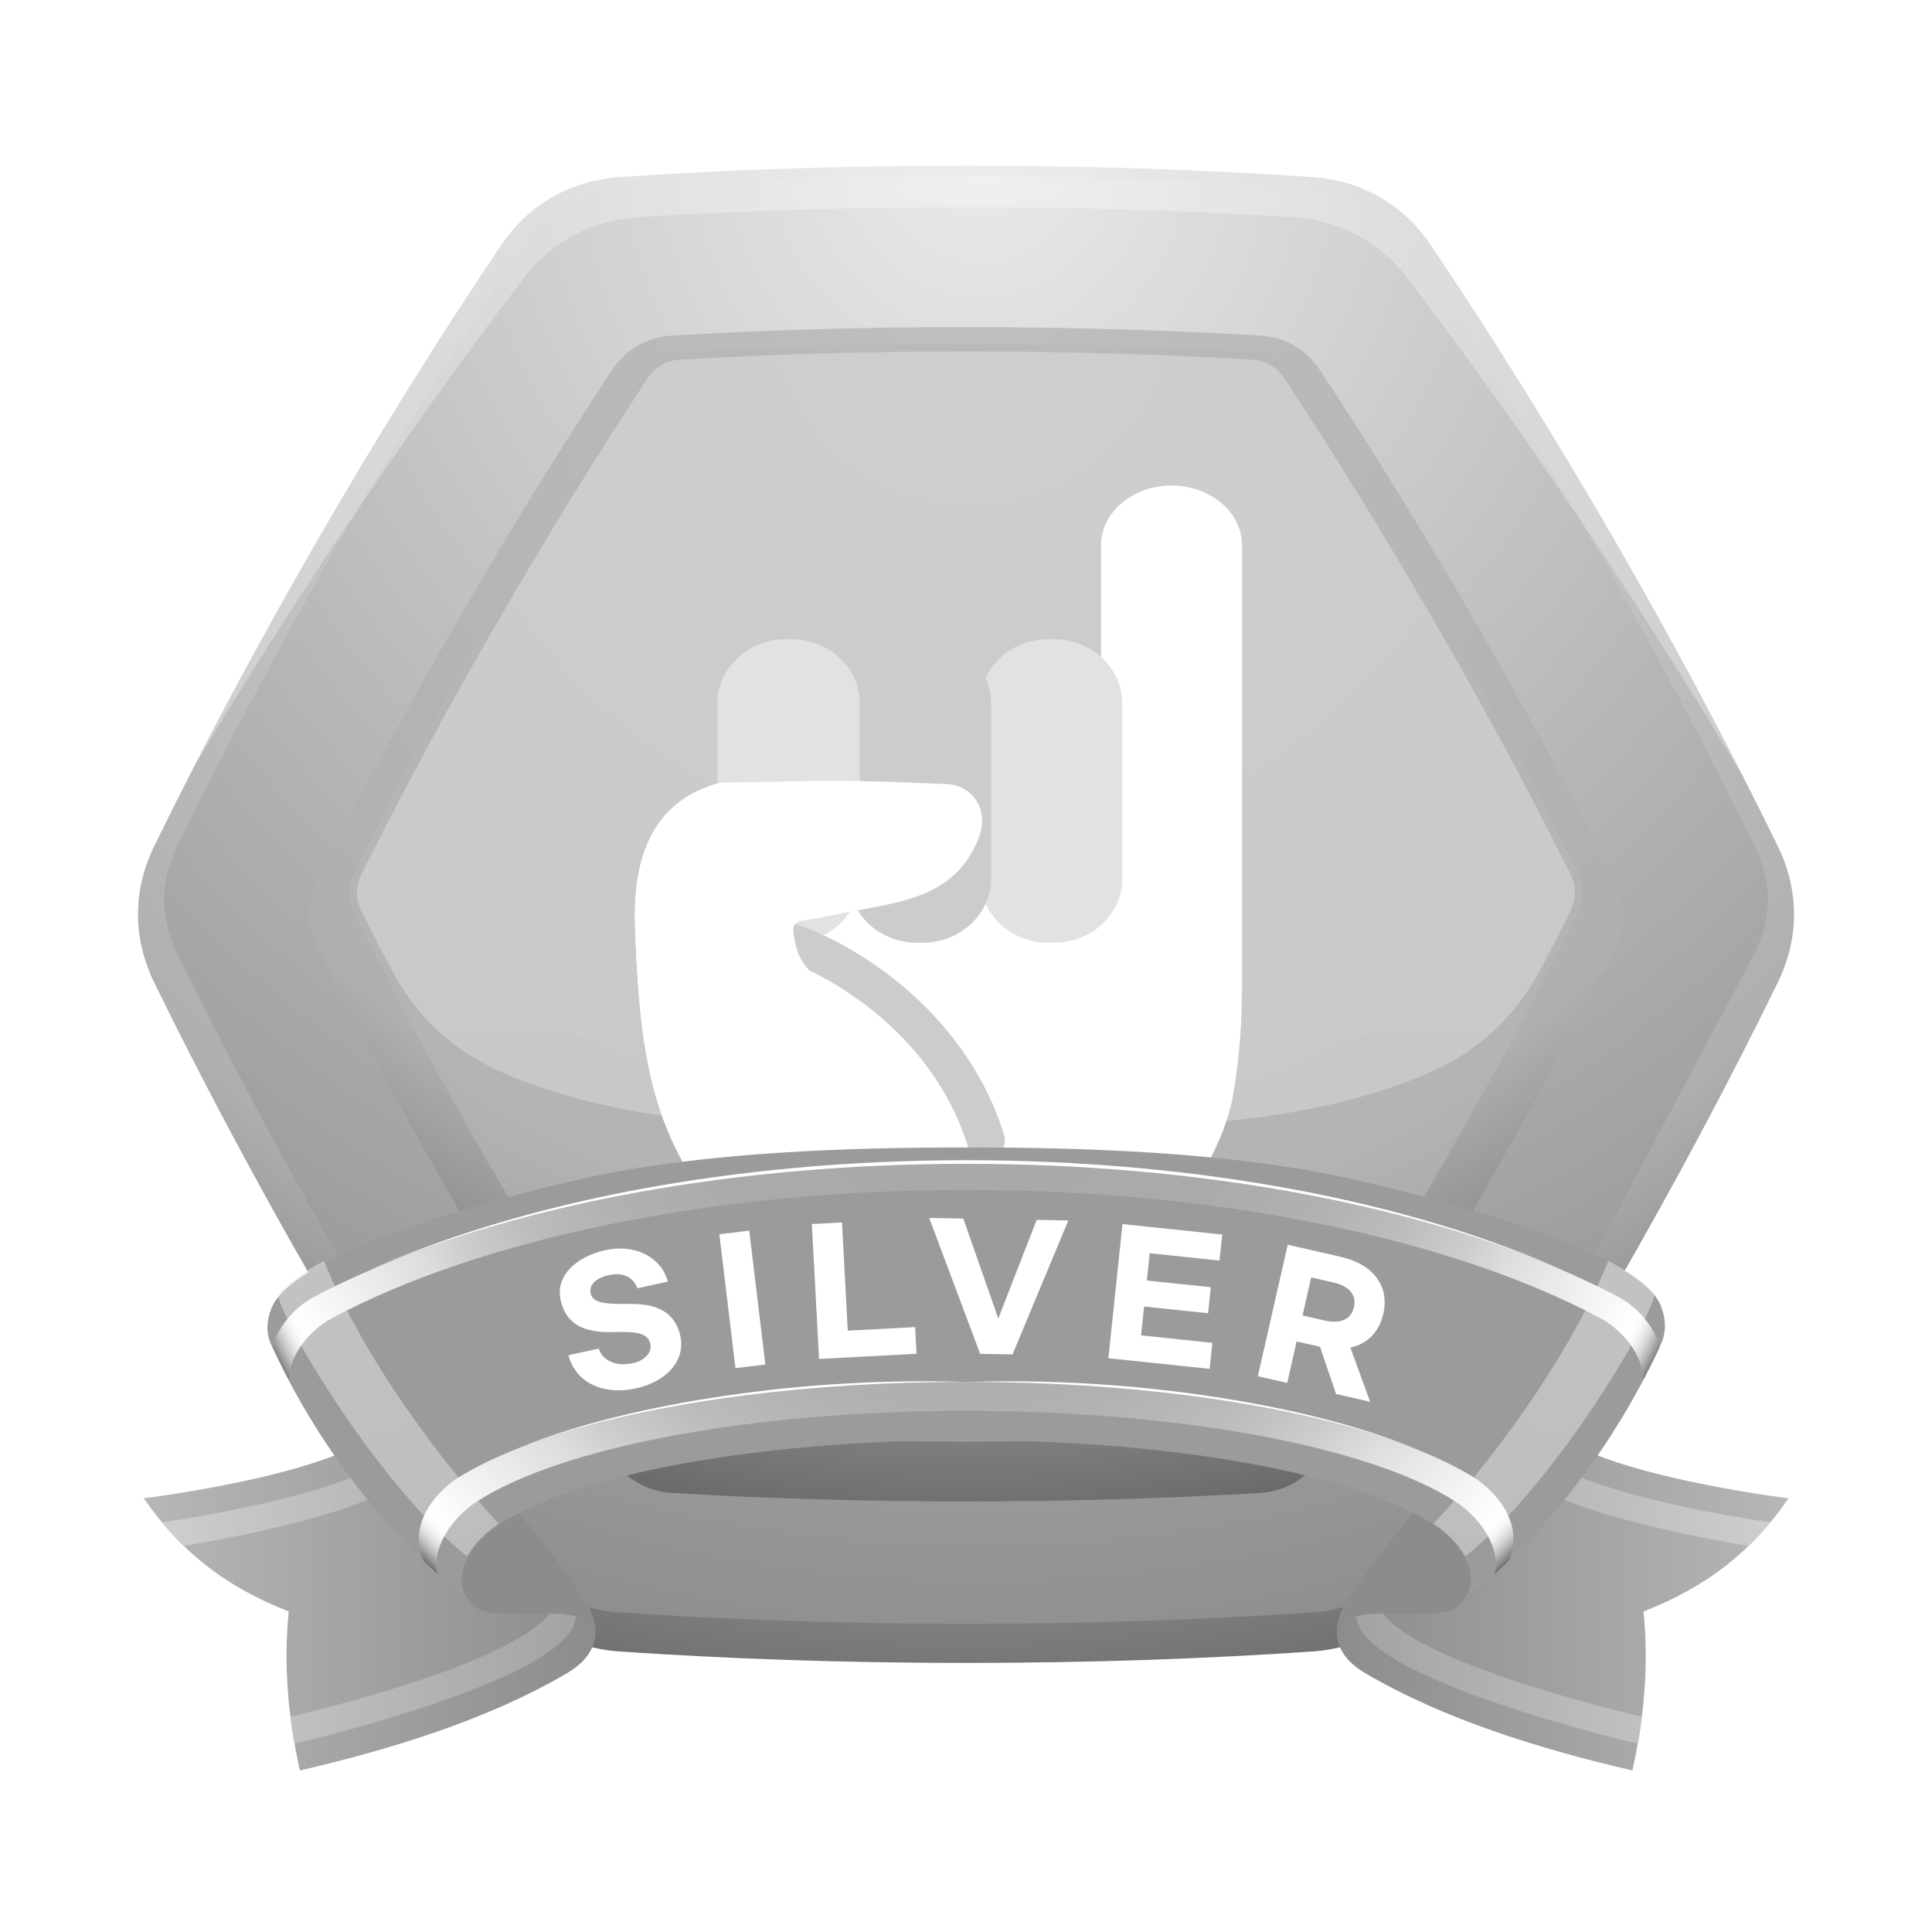 <svg width="70" height="70" viewBox="0 0 70 70" fill="none" xmlns="http://www.w3.org/2000/svg">
<rect width="70" height="70" fill="white"/>
<path d="M46.107 52.362H23.894L22.882 54.116H47.119L46.107 52.362Z" fill="url(#paint0_linear_1074_23406)"/>
<path d="M5.598 30.635C7.328 27.098 9.31 23.367 11.508 19.563C13.705 15.758 15.942 12.178 18.139 8.912C19.149 7.41 20.652 6.541 22.458 6.418C26.387 6.147 30.606 6.003 35 6.003C39.396 6.003 43.615 6.149 47.542 6.418C49.35 6.541 50.852 7.41 51.863 8.912C54.058 12.179 56.296 15.761 58.495 19.563C60.689 23.369 62.675 27.098 64.402 30.635C65.2 32.26 65.2 33.994 64.402 35.62C62.673 39.157 60.689 42.885 58.495 46.689C56.296 50.494 54.058 54.076 51.863 57.341C50.849 58.845 49.347 59.712 47.542 59.837C43.615 60.106 39.396 60.251 35 60.251C30.606 60.251 26.388 60.105 22.458 59.837C20.651 59.714 19.149 58.847 18.139 57.343C15.941 54.074 13.704 50.492 11.508 46.69C9.31 42.884 7.328 39.158 5.598 35.621C4.801 33.994 4.801 32.26 5.598 30.635Z" fill="url(#paint1_radial_1074_23406)"/>
<path d="M63.59 34.513C64.203 33.253 64.203 31.952 63.59 30.695C61.736 26.89 59.74 23.156 57.631 19.489C55.522 15.821 53.295 12.217 50.943 8.703C50.165 7.543 49.044 6.89 47.65 6.795C43.439 6.508 39.216 6.374 35 6.374C30.784 6.374 26.56 6.508 22.353 6.797C20.961 6.893 19.838 7.543 19.06 8.704C16.706 12.219 14.48 15.822 12.372 19.49C10.263 23.157 8.265 26.892 6.411 30.696C5.798 31.956 5.798 33.256 6.411 34.513C8.265 38.317 10.263 42.052 12.372 45.72C14.48 49.386 16.705 52.991 19.06 56.505C19.838 57.664 20.961 58.318 22.353 58.412C26.56 58.701 30.784 58.832 35 58.832C39.217 58.832 43.439 58.701 47.648 58.412C49.042 58.315 50.165 57.664 50.941 56.505C53.295 52.991 55.519 49.386 57.629 45.72" fill="url(#paint2_radial_1074_23406)"/>
<path d="M11.525 34.396C13.113 37.567 14.805 40.69 16.578 43.761C18.351 46.83 20.21 49.86 22.162 52.821C22.671 53.592 23.44 54.038 24.363 54.092C27.904 54.303 31.454 54.399 35 54.399C38.546 54.399 42.098 54.303 45.641 54.092C46.561 54.038 47.33 53.594 47.838 52.821C49.791 49.86 51.651 46.833 53.422 43.761C55.195 40.689 56.891 37.567 58.477 34.396C58.893 33.57 58.893 32.681 58.477 31.855C56.891 28.681 55.198 25.56 53.422 22.49C51.651 19.42 49.791 16.39 47.838 13.427C47.33 12.657 46.561 12.212 45.641 12.157C42.098 11.947 38.545 11.852 35 11.852C31.455 11.852 27.904 11.947 24.363 12.157C23.441 12.212 22.671 12.657 22.162 13.427C20.209 16.39 18.351 19.417 16.578 22.49C14.805 25.56 13.114 28.681 11.525 31.855C11.111 32.681 11.111 33.57 11.525 34.396Z" fill="url(#paint3_radial_1074_23406)"/>
<path opacity="0.65" d="M12.85 33.146C14.4 36.24 16.049 39.285 17.779 42.28C19.509 45.278 21.32 48.226 23.224 51.116C23.553 51.615 24.029 51.89 24.627 51.924C28.081 52.131 31.541 52.225 35.002 52.225C38.461 52.225 41.92 52.131 45.376 51.924C45.975 51.891 46.45 51.615 46.777 51.116C48.683 48.226 50.493 45.278 52.222 42.28C53.952 39.285 55.603 36.24 57.152 33.146C57.421 32.611 57.421 32.063 57.152 31.527C55.603 28.433 53.956 25.388 52.222 22.392C50.493 19.398 48.683 16.449 46.777 13.558C46.45 13.056 45.972 12.785 45.376 12.747C41.921 12.544 38.462 12.448 35.002 12.448C31.542 12.448 28.083 12.544 24.627 12.747C24.029 12.782 23.553 13.056 23.224 13.558C21.32 16.449 19.508 19.398 17.779 22.392C16.049 25.388 14.4 28.433 12.85 31.527C12.581 32.063 12.581 32.611 12.85 33.146Z" fill="#B7B7B7"/>
<path opacity="0.4" d="M45.357 13.032C41.91 12.827 38.453 12.733 34.999 12.733C31.545 12.733 28.091 12.827 24.643 13.032C24.134 13.063 23.741 13.291 23.46 13.715C21.559 16.6 19.75 19.545 18.023 22.536C16.296 25.526 14.65 28.565 13.103 31.653C12.875 32.11 12.875 32.564 13.103 33.019C13.435 33.683 13.773 34.345 14.115 35.003C15.071 36.851 16.47 38.14 18.389 38.941C23.288 40.991 28.959 40.884 34.999 40.884C41.042 40.884 46.71 40.988 51.611 38.941C53.529 38.136 54.927 36.849 55.883 35.003C56.226 34.345 56.562 33.683 56.894 33.019C57.123 32.564 57.123 32.11 56.894 31.653C55.349 28.565 53.705 25.526 51.976 22.536C50.248 19.545 48.439 16.598 46.538 13.715C46.262 13.291 45.863 13.064 45.357 13.032Z" fill="url(#paint4_linear_1074_23406)"/>
<g opacity="0.3">
<path d="M35 7.508C30.848 7.508 26.868 7.633 23.16 7.867C21.452 7.974 20.002 8.741 18.982 10.072C16.74 12.998 14.4 16.278 12.04 19.83C10.269 22.498 8.588 25.162 7.024 27.784C8.393 25.115 9.892 22.36 11.508 19.56C13.705 15.755 15.942 12.175 18.139 8.91C19.149 7.408 20.652 6.539 22.458 6.416C26.387 6.145 30.606 6 35 6C39.395 6 43.613 6.146 47.542 6.416C49.35 6.539 50.852 7.408 51.861 8.91C54.058 12.178 56.296 15.76 58.495 19.56C60.189 22.501 61.762 25.399 63.185 28.193C61.546 25.448 59.789 22.651 57.931 19.854C55.57 16.294 53.236 13.013 50.991 10.076C49.974 8.743 48.519 7.974 46.81 7.867C43.105 7.633 39.125 7.508 35 7.508Z" fill="url(#paint5_radial_1074_23406)"/>
</g>
<path d="M64.801 54.284C63.625 54.148 56.055 53.039 56.055 51.246C56.055 51.019 56.174 50.803 56.405 50.59C52.828 52.982 51.174 54.44 48.801 58.029C48.477 58.521 48.35 59.049 48.5 59.538C48.619 59.93 48.918 60.299 49.439 60.605C52.322 62.31 55.886 63.392 59.144 64.148C59.582 62.202 59.742 60.28 59.547 58.386C61.887 57.478 63.52 56.158 64.801 54.284Z" fill="url(#paint6_linear_1074_23406)"/>
<path d="M49.873 58.03C50.334 59.817 56.877 61.58 59.486 62.198C59.447 62.523 59.398 62.851 59.34 63.177C56.986 62.618 49.726 60.683 49.185 58.781C49.045 58.316 49.174 57.818 49.492 57.351L50.181 56.675C49.875 57.12 49.75 57.59 49.873 58.03ZM63.354 56.011C61.3 55.677 54.786 54.444 54.68 52.753C54.653 52.48 54.774 52.205 55.02 51.94L55.712 51.263C55.475 51.498 55.352 51.746 55.366 51.995C55.419 53.748 62.538 54.929 64.138 55.156C63.895 55.461 63.631 55.744 63.354 56.011Z" fill="url(#paint7_linear_1074_23406)"/>
<path d="M52.768 58.242C51.774 58.914 48.196 57.713 48.5 59.538C48.35 59.049 48.477 58.521 48.801 58.029C51.17 54.437 54.239 51.347 57.819 48.959C57.59 49.17 57.467 49.391 57.467 49.615C57.467 50.136 58.078 50.582 58.975 50.953C58.104 52.614 54.367 57.174 52.768 58.242Z" fill="#8C8C8C"/>
<path d="M5.208 54.284C6.385 54.148 13.957 53.039 13.957 51.246C13.957 51.019 13.837 50.803 13.608 50.59C17.185 52.982 18.841 54.44 21.211 58.029C21.536 58.521 21.663 59.049 21.512 59.538C21.39 59.93 21.091 60.299 20.572 60.605C17.688 62.31 14.124 63.392 10.867 64.148C10.429 62.202 10.269 60.28 10.461 58.386C8.126 57.478 6.493 56.158 5.208 54.284Z" fill="url(#paint8_linear_1074_23406)"/>
<path d="M20.139 58.03C19.677 59.817 13.134 61.58 10.523 62.198C10.564 62.523 10.613 62.851 10.671 63.177C13.025 62.618 20.285 60.683 20.825 58.781C20.962 58.316 20.836 57.818 20.52 57.351L19.829 56.675C20.136 57.12 20.262 57.59 20.139 58.03ZM6.656 56.011C8.71 55.677 15.227 54.444 15.331 52.753C15.359 52.48 15.237 52.205 14.99 51.94L14.299 51.263C14.538 51.498 14.658 51.746 14.645 51.995C14.59 53.748 7.473 54.929 5.869 55.156C6.118 55.461 6.379 55.744 6.656 56.011Z" fill="url(#paint9_linear_1074_23406)"/>
<path d="M17.244 58.242C18.239 58.914 21.817 57.713 21.512 59.538C21.663 59.049 21.536 58.521 21.211 58.029C18.842 54.437 15.772 51.347 12.194 48.959C12.423 49.17 12.544 49.391 12.544 49.615C12.544 50.136 11.934 50.582 11.038 50.953C11.909 52.614 15.643 57.174 17.244 58.242Z" fill="#8C8C8C"/>
<g filter="url(#filter0_d_1074_23406)">
<path d="M25.939 27.4C27.215 27.002 36.481 27.515 36.481 27.515L38.169 27.052L39.893 27.587V18.757C39.893 17.562 41.036 16.593 42.446 16.593C43.858 16.593 45.001 17.562 45.001 18.757V34.83C45.001 34.839 44.999 34.845 44.999 34.852C44.993 36.033 44.922 37.281 44.679 38.668C44.345 40.573 42.976 42.609 42.066 43.473C41.152 44.336 41.32 45.508 41.32 45.508L41.335 48.739H27.486V45.674C27.486 45.211 27.494 44.711 27.129 44.246C26.764 43.782 26.514 43.486 25.207 41.864C23.443 39.236 23.145 36.328 23.008 32.567C22.87 28.808 24.662 27.801 25.939 27.4Z" fill="white"/>
<path d="M35.507 30.838C35.507 32.119 36.62 33.158 37.994 33.158H38.178C39.55 33.158 40.663 32.119 40.663 30.838V24.48C40.663 23.199 39.55 22.16 38.178 22.16H37.994C36.62 22.16 35.507 23.199 35.507 24.48V30.838Z" fill="#E2E2E2"/>
<path d="M30.75 30.838C30.75 32.119 31.863 33.158 33.237 33.158H33.421C34.794 33.158 35.907 32.119 35.907 30.838V24.48C35.907 23.199 34.794 22.16 33.421 22.16H33.237C31.863 22.16 30.75 23.199 30.75 24.48V30.838Z" fill="#CCCCCC"/>
<path d="M25.994 30.838C25.994 32.119 27.107 33.158 28.481 33.158H28.665C30.037 33.158 31.15 32.119 31.15 30.838V24.48C31.15 23.199 30.037 22.16 28.665 22.16H28.481C27.107 22.16 25.994 23.199 25.994 24.48V30.838Z" fill="#E2E2E2"/>
<path d="M27.844 32.888C27.958 32.526 28.343 32.324 28.705 32.437C30.663 33.048 34.909 35.416 36.376 40.107C36.488 40.468 36.287 40.855 35.925 40.968C35.563 41.08 35.177 40.878 35.063 40.517C33.779 36.411 30.004 34.284 28.295 33.749C27.933 33.636 27.73 33.252 27.844 32.888Z" fill="#CCCCCC"/>
<path d="M30.164 27.291C31.001 27.293 31.838 27.312 32.679 27.344C33.086 27.361 33.494 27.375 33.901 27.393C34.257 27.409 34.593 27.393 34.902 27.566C35.458 27.879 35.662 28.457 35.563 28.995C35.516 29.255 35.411 29.507 35.287 29.744C34.512 31.232 33.178 31.612 31.285 31.941C30.551 32.07 29.817 32.243 29.08 32.352C28.726 32.406 28.723 32.621 28.759 32.885C28.786 33.078 28.833 33.276 28.893 33.465C29.011 33.833 29.306 34.178 29.619 34.447C29.931 34.718 30.545 35.279 30.907 35.5C32.982 36.756 33.593 37.866 34.345 39.625C34.93 40.989 29.183 42.594 26.461 43.42C26.192 43.088 25.819 42.627 25.21 41.869C23.446 39.242 23.147 36.334 23.011 32.572C22.874 28.81 24.664 27.801 25.941 27.402C25.998 27.382 26.075 27.369 26.161 27.354C27.226 27.339 28.1 27.328 28.445 27.316C29.018 27.299 29.591 27.29 30.164 27.291Z" fill="white"/>
<path d="M25.489 49.674C25.489 50.389 26.076 50.969 26.8 50.969H41.723C42.448 50.969 43.035 50.389 43.035 49.674V47.732C43.035 47.014 42.448 46.434 41.723 46.434H26.8C26.076 46.434 25.489 47.014 25.489 47.732V49.674Z" fill="#F89C48"/>
</g>
<path d="M60.172 47.302C59.289 45.114 50.658 43.065 48.451 42.606C44.301 41.746 39.338 41.574 35.029 41.574C35.021 41.574 35.013 41.574 35.006 41.574C34.999 41.574 34.988 41.574 34.982 41.574C30.675 41.574 25.713 41.746 21.563 42.605C19.354 43.064 10.723 45.199 9.841 47.386C9.645 47.88 9.636 48.313 9.835 48.74C10.661 50.544 11.69 52.238 12.914 53.828C14.164 55.451 15.617 56.931 17.246 58.251C16.133 57.339 17.012 55.957 18.025 55.274C19.385 54.361 21.737 53.583 24.696 53.036C27.625 52.499 31.18 52.181 35.007 52.179C38.834 52.181 42.393 52.497 45.32 53.034C48.279 53.581 50.633 54.356 51.99 55.268C53.004 55.952 53.885 57.326 52.769 58.239C54.4 56.921 55.851 55.428 57.103 53.805C58.326 52.215 59.355 50.497 60.179 48.698C60.377 48.271 60.365 47.797 60.172 47.302Z" fill="#9B9B9B"/>
<path opacity="0.5" d="M18.069 55.208C16.704 53.728 15.412 52.07 14.316 50.421C13.253 48.818 12.325 47.15 11.739 45.683C11.132 46.009 10.627 46.349 10.281 46.691C10.203 46.767 10.132 46.847 10.07 46.925C10.09 47.017 10.112 47.103 10.146 47.192C10.574 48.271 11.603 50.035 12.845 51.786C14.119 53.584 15.627 55.37 16.919 56.387C17.161 55.954 17.554 55.559 17.971 55.279C18.069 55.208 18.069 55.208 18.069 55.208Z" fill="url(#paint10_radial_1074_23406)"/>
<path d="M16.594 53.541C15.667 54.141 14.775 55.35 15.362 56.567C15.711 56.899 15.78 56.964 15.85 57.033C15.627 56.006 16.438 54.953 17.282 54.401C18.797 53.423 21.275 52.597 24.351 52.022C27.398 51.452 31.064 51.119 35.003 51.116C35.003 50.767 35.005 50.42 35.005 50.069C30.974 50.069 27.212 50.423 24.057 51.022C20.873 51.631 18.255 52.502 16.594 53.541ZM10.47 49.996C10.482 49.098 11.207 48.205 12.018 47.764C14.705 46.327 18.164 45.16 22.096 44.357C25.977 43.561 30.363 43.113 35.007 43.113C35.007 42.8 35.007 42.484 35.007 42.173C30.28 42.171 25.809 42.632 21.826 43.45C17.798 44.281 14.226 45.487 11.393 46.98C10.698 47.348 10.066 48.051 9.88 48.801C9.994 49.045 10.03 49.122 10.03 49.122C10.47 49.996 10.47 49.996 10.47 49.996Z" fill="url(#paint11_radial_1074_23406)"/>
<path opacity="0.5" d="M51.941 55.208C53.306 53.728 54.599 52.07 55.695 50.421C56.758 48.818 57.683 47.15 58.273 45.683C58.879 46.009 59.381 46.349 59.73 46.691C59.808 46.767 59.877 46.847 59.941 46.925C59.922 47.017 59.898 47.103 59.865 47.192C59.437 48.271 58.408 50.035 57.168 51.786C55.893 53.584 54.383 55.37 53.092 56.387C52.852 55.954 52.457 55.559 52.041 55.279C51.941 55.208 51.941 55.208 51.941 55.208Z" fill="url(#paint12_radial_1074_23406)"/>
<path d="M35.005 42.037C30.772 42.037 26.746 42.418 23.101 43.101C19.42 43.792 16.086 44.802 13.308 46.056C16.1 44.843 19.436 43.867 23.118 43.198C26.764 42.537 30.784 42.167 35.007 42.168C35.005 42.037 35.005 42.037 35.005 42.037ZM18.666 52.517C20.537 51.767 22.97 51.156 25.753 50.731C28.527 50.308 31.668 50.069 35.005 50.069C31.654 49.965 28.495 50.215 25.722 50.656C22.938 51.097 20.513 51.739 18.666 52.517Z" fill="white"/>
<path d="M53.418 53.541C54.346 54.141 55.236 55.35 54.648 56.567C54.297 56.899 54.23 56.964 54.16 57.033C54.385 56.006 53.572 54.953 52.728 54.401C51.213 53.423 48.734 52.597 45.66 52.022C42.611 51.452 38.945 51.119 35.005 51.116C35.005 50.767 35.003 50.42 35.003 50.069C39.037 50.069 42.798 50.423 45.953 51.022C49.139 51.631 51.754 52.502 53.418 53.541ZM59.541 49.996C59.529 49.098 58.807 48.205 57.992 47.764C55.306 46.327 51.847 45.16 47.916 44.357C44.035 43.561 39.648 43.113 35.003 43.113C35.003 42.8 35.003 42.484 35.003 42.173C39.729 42.171 44.203 42.632 48.186 43.45C52.212 44.281 55.79 45.487 58.622 46.98C59.313 47.348 59.946 48.051 60.134 48.801C60.021 49.045 59.984 49.122 59.984 49.122C59.541 49.996 59.541 49.996 59.541 49.996Z" fill="url(#paint13_radial_1074_23406)"/>
<path d="M35.003 42.037C39.238 42.037 43.266 42.418 46.91 43.101C50.592 43.792 53.926 44.802 56.703 46.056C53.91 44.843 50.574 43.867 46.894 43.198C43.246 42.537 39.226 42.167 35.002 42.168C35.003 42.037 35.003 42.037 35.003 42.037ZM51.346 52.517C49.477 51.767 47.043 51.156 44.256 50.731C41.483 50.308 38.342 50.069 35.004 50.069C38.358 49.965 41.516 50.215 44.29 50.656C47.074 51.097 49.498 51.739 51.346 52.517Z" fill="white"/>
<path d="M24.2 46.435L23.098 46.675C22.942 46.274 22.577 46.089 22.067 46.199C21.569 46.307 21.338 46.568 21.4 46.855C21.478 47.211 21.874 47.254 22.848 47.244C24 47.232 24.494 47.695 24.65 48.41C24.85 49.324 24.11 50.068 23.044 50.304C21.866 50.562 20.865 50.111 20.595 49.101L21.691 48.863C21.85 49.306 22.315 49.524 22.924 49.39C23.358 49.296 23.632 49.009 23.565 48.699C23.482 48.318 23.126 48.236 22.242 48.263C21.162 48.296 20.507 47.992 20.31 47.095C20.122 46.234 20.864 45.531 21.942 45.294C23.009 45.062 23.949 45.539 24.2 46.435Z" fill="white"/>
<path d="M27.146 44.588L27.73 49.439L26.647 49.57L26.063 44.719L27.146 44.588Z" fill="white"/>
<path d="M30.507 44.291L30.716 48.213L33.156 48.083L33.208 49.049L29.676 49.237L29.415 44.349L30.507 44.291Z" fill="white"/>
<path d="M38.707 44.219L36.687 49.073L35.513 49.052L33.667 44.13L34.902 44.151L36.17 47.773L37.56 44.199L38.707 44.219Z" fill="white"/>
<path d="M40.67 44.351L44.285 44.73L44.185 45.673L41.656 45.406L41.552 46.396L43.871 46.639L43.772 47.581L41.452 47.338L41.343 48.383L43.927 48.654L43.827 49.596L40.158 49.211L40.67 44.351Z" fill="white"/>
<path d="M48.409 50.508L47.827 48.795L46.978 48.604L46.638 50.107L45.574 49.865L46.656 45.1L48.574 45.537C49.783 45.811 50.344 46.615 50.12 47.602C49.971 48.256 49.547 48.69 48.927 48.826L49.643 50.789L48.409 50.508ZM47.193 47.662L48 47.846C48.561 47.973 48.954 47.811 49.057 47.361C49.16 46.912 48.874 46.594 48.313 46.467L47.506 46.283L47.193 47.662Z" fill="white"/>
<defs>
<filter id="filter0_d_1074_23406" x="19" y="13.593" width="30" height="42.376" filterUnits="userSpaceOnUse" color-interpolation-filters="sRGB">
<feFlood flood-opacity="0" result="BackgroundImageFix"/>
<feColorMatrix in="SourceAlpha" type="matrix" values="0 0 0 0 0 0 0 0 0 0 0 0 0 0 0 0 0 0 127 0" result="hardAlpha"/>
<feOffset dy="1"/>
<feGaussianBlur stdDeviation="2"/>
<feComposite in2="hardAlpha" operator="out"/>
<feColorMatrix type="matrix" values="0 0 0 0 0.417 0 0 0 0 0.417 0 0 0 0 0.417 0 0 0 0.65 0"/>
<feBlend mode="normal" in2="BackgroundImageFix" result="effect1_dropShadow_1074_23406"/>
<feBlend mode="normal" in="SourceGraphic" in2="effect1_dropShadow_1074_23406" result="shape"/>
</filter>
<linearGradient id="paint0_linear_1074_23406" x1="35" y1="54.116" x2="35" y2="52.362" gradientUnits="userSpaceOnUse">
<stop stop-color="white"/>
<stop offset="1" stop-color="white"/>
</linearGradient>
<radialGradient id="paint1_radial_1074_23406" cx="0" cy="0" r="1" gradientUnits="userSpaceOnUse" gradientTransform="translate(34.829 7.903) scale(55.252 55.252)">
<stop stop-color="#E5E5E5"/>
<stop offset="0.741" stop-color="#AFAFAF"/>
<stop offset="1" stop-color="#686868"/>
</radialGradient>
<radialGradient id="paint2_radial_1074_23406" cx="0" cy="0" r="1" gradientUnits="userSpaceOnUse" gradientTransform="translate(35.516 5.836) scale(55.471 55.471)">
<stop stop-color="#EAEAEA"/>
<stop offset="0.983" stop-color="#8E8E8E"/>
</radialGradient>
<radialGradient id="paint3_radial_1074_23406" cx="0" cy="0" r="1" gradientUnits="userSpaceOnUse" gradientTransform="translate(35.172 11.278) scale(44.292 44.292)">
<stop stop-color="#BFBFBF"/>
<stop offset="0.741" stop-color="#AFAFAF"/>
<stop offset="1" stop-color="#686868"/>
</radialGradient>
<linearGradient id="paint4_linear_1074_23406" x1="35" y1="46.122" x2="35" y2="9.576" gradientUnits="userSpaceOnUse">
<stop offset="0.018" stop-color="#E5E5E5"/>
<stop offset="0.982" stop-color="#EFEFEF"/>
</linearGradient>
<radialGradient id="paint5_radial_1074_23406" cx="0" cy="0" r="1" gradientUnits="userSpaceOnUse" gradientTransform="translate(35.105 17.096) scale(32.309 32.309)">
<stop stop-color="white"/>
<stop offset="0.99" stop-color="white"/>
</radialGradient>
<linearGradient id="paint6_linear_1074_23406" x1="64.801" y1="57.369" x2="48.437" y2="57.369" gradientUnits="userSpaceOnUse">
<stop stop-color="#B7B7B7"/>
<stop offset="1" stop-color="#8C8C8C"/>
</linearGradient>
<linearGradient id="paint7_linear_1074_23406" x1="49.13" y1="57.22" x2="64.138" y2="57.22" gradientUnits="userSpaceOnUse">
<stop stop-color="#A3A3A3"/>
<stop offset="1" stop-color="#CECECE"/>
</linearGradient>
<linearGradient id="paint8_linear_1074_23406" x1="5.209" y1="57.369" x2="21.576" y2="57.369" gradientUnits="userSpaceOnUse">
<stop stop-color="#B7B7B7"/>
<stop offset="1" stop-color="#8C8C8C"/>
</linearGradient>
<linearGradient id="paint9_linear_1074_23406" x1="5.869" y1="57.22" x2="20.881" y2="57.22" gradientUnits="userSpaceOnUse">
<stop stop-color="#CECECE"/>
<stop offset="1" stop-color="#A3A3A3"/>
</linearGradient>
<radialGradient id="paint10_radial_1074_23406" cx="0" cy="0" r="1" gradientUnits="userSpaceOnUse" gradientTransform="translate(11.776 43.381) scale(17.762 17.762)">
<stop offset="0.004" stop-color="#EDEDED"/>
<stop offset="1" stop-color="#DDDDDD"/>
</radialGradient>
<radialGradient id="paint11_radial_1074_23406" cx="0" cy="0" r="1" gradientUnits="userSpaceOnUse" gradientTransform="translate(35.853 35.838) scale(29.403 29.403)">
<stop stop-color="#A8A8A8"/>
<stop offset="0.394" stop-color="#AAAAAA"/>
<stop offset="0.536" stop-color="#B1B1B1"/>
<stop offset="0.637" stop-color="#BCBCBC"/>
<stop offset="0.719" stop-color="#CDCDCD"/>
<stop offset="0.771" stop-color="#DDDDDD"/>
<stop offset="0.942" stop-color="white"/>
<stop offset="0.95" stop-color="#FBFBFB"/>
<stop offset="0.958" stop-color="#EEEEEE"/>
<stop offset="0.966" stop-color="#D9D9D9"/>
<stop offset="0.974" stop-color="#BBBBBB"/>
<stop offset="0.982" stop-color="#959595"/>
<stop offset="0.991" stop-color="#666666"/>
<stop offset="0.999" stop-color="#303030"/>
<stop offset="1" stop-color="#282828"/>
</radialGradient>
<radialGradient id="paint12_radial_1074_23406" cx="0" cy="0" r="1" gradientUnits="userSpaceOnUse" gradientTransform="translate(58.237 43.381) rotate(180) scale(17.763 17.763)">
<stop offset="0.004" stop-color="#EDEDED"/>
<stop offset="1" stop-color="#DDDDDD"/>
</radialGradient>
<radialGradient id="paint13_radial_1074_23406" cx="0" cy="0" r="1" gradientUnits="userSpaceOnUse" gradientTransform="translate(34.159 35.838) rotate(180) scale(29.403 29.403)">
<stop stop-color="#A8A8A8"/>
<stop offset="0.394" stop-color="#AAAAAA"/>
<stop offset="0.536" stop-color="#B1B1B1"/>
<stop offset="0.637" stop-color="#BCBCBC"/>
<stop offset="0.719" stop-color="#CDCDCD"/>
<stop offset="0.771" stop-color="#DDDDDD"/>
<stop offset="0.942" stop-color="white"/>
<stop offset="0.95" stop-color="#FBFBFB"/>
<stop offset="0.958" stop-color="#EEEEEE"/>
<stop offset="0.966" stop-color="#D9D9D9"/>
<stop offset="0.974" stop-color="#BBBBBB"/>
<stop offset="0.982" stop-color="#959595"/>
<stop offset="0.991" stop-color="#666666"/>
<stop offset="0.999" stop-color="#303030"/>
<stop offset="1" stop-color="#282828"/>
</radialGradient>
</defs>
</svg>
